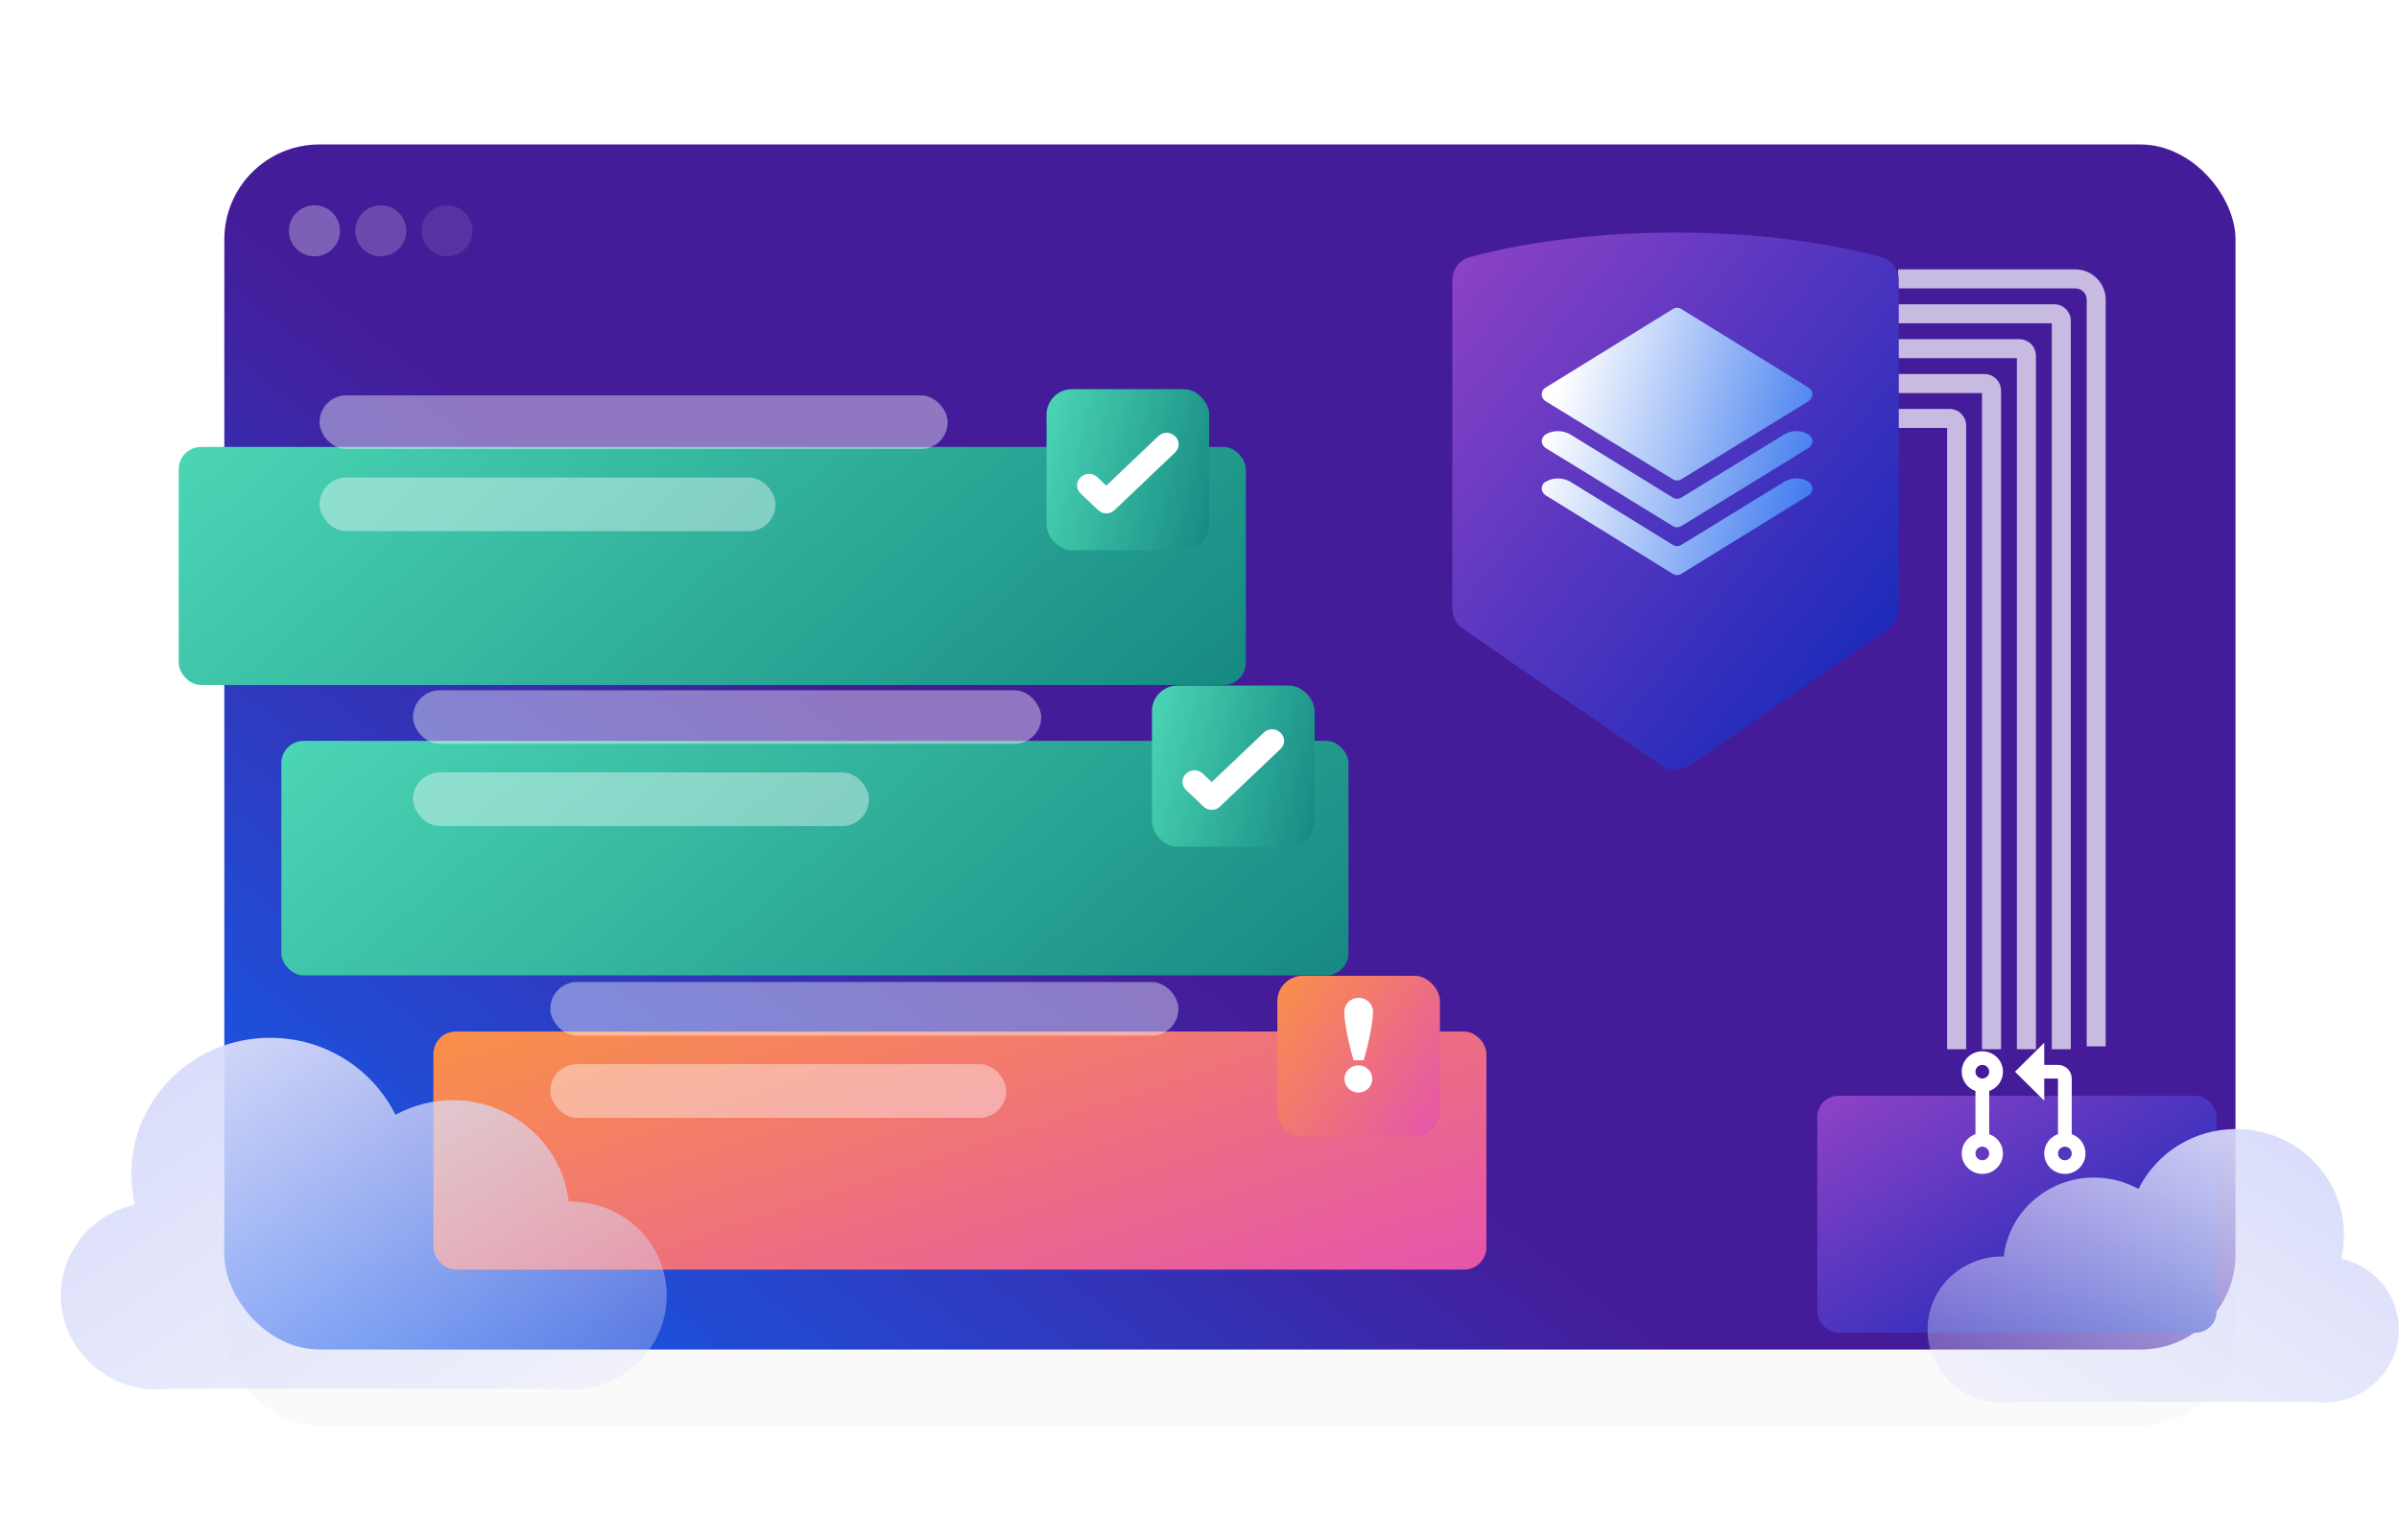 <svg width="631" height="405" viewBox="0 0 631 405" fill="none" xmlns="http://www.w3.org/2000/svg">
<g filter="url(#filter0_d_1_7261)">
<rect x="59" y="38" width="529" height="317" rx="25" fill="#21214C" fill-opacity="0.02"/>
</g>
<rect x="59" y="38" width="529" height="317" rx="25" fill="url(#paint0_linear_1_7261)"/>
<circle opacity="0.3" cx="82.709" cy="60.71" r="6.71" fill="white"/>
<circle opacity="0.2" cx="100.155" cy="60.71" r="6.71" fill="white"/>
<circle opacity="0.1" cx="117.6" cy="60.71" r="6.71" fill="white"/>
<g filter="url(#filter1_d_1_7261)">
<rect x="47" y="89.691" width="280.682" height="62.617" rx="5.871" fill="url(#paint1_linear_1_7261)"/>
</g>
<g filter="url(#filter2_d_1_7261)">
<rect x="74" y="167" width="280.682" height="61.697" rx="5.871" fill="url(#paint2_linear_1_7261)"/>
</g>
<g filter="url(#filter3_d_1_7261)">
<rect x="303" y="177" width="42.776" height="42.381" rx="6.71" fill="url(#paint3_linear_1_7261)"/>
<path fill-rule="evenodd" clip-rule="evenodd" d="M316.385 200.163C315.133 198.972 313.227 198.972 311.975 200.163C310.702 201.374 310.702 203.248 311.975 204.459L316.512 208.775C317.112 209.346 317.78 209.669 318.717 209.669C319.654 209.669 320.322 209.346 320.922 208.775L336.801 193.667C338.073 192.456 338.073 190.583 336.801 189.372C335.549 188.18 333.643 188.18 332.391 189.372L318.717 202.382L316.385 200.163ZM333.008 190.009L318.717 203.606L315.768 200.8C314.861 199.937 313.5 199.937 312.592 200.8C312.272 201.105 312.065 201.463 311.971 201.837C312.065 201.463 312.272 201.105 312.592 200.8C313.5 199.937 314.861 199.937 315.768 200.8L318.717 203.606L333.008 190.009C333.915 189.146 335.276 189.146 336.184 190.009C336.771 190.568 336.978 191.308 336.805 191.994C336.978 191.308 336.771 190.568 336.184 190.009C335.276 189.145 333.915 189.145 333.008 190.009Z" fill="white"/>
</g>
<rect x="84.04" y="103.998" width="165.231" height="14.127" rx="7.064" fill="white" fill-opacity="0.4"/>
<rect x="108.638" y="181.573" width="165.231" height="14.127" rx="7.064" fill="white" fill-opacity="0.4"/>
<rect x="84.04" y="125.604" width="119.939" height="14.127" rx="7.064" fill="white" fill-opacity="0.4"/>
<rect x="108.638" y="203.18" width="119.939" height="14.127" rx="7.064" fill="white" fill-opacity="0.4"/>
<g filter="url(#filter4_d_1_7261)">
<rect x="275.273" y="99.012" width="42.776" height="42.381" rx="6.71" fill="url(#paint4_linear_1_7261)"/>
<path fill-rule="evenodd" clip-rule="evenodd" d="M288.658 122.175C287.406 120.984 285.5 120.984 284.248 122.175C282.975 123.386 282.975 125.26 284.248 126.47L288.784 130.787C289.384 131.358 290.053 131.681 290.99 131.681C291.926 131.681 292.595 131.358 293.195 130.787L309.074 115.679C310.346 114.468 310.346 112.594 309.074 111.384C307.821 110.192 305.916 110.192 304.663 111.384L290.99 124.394L288.658 122.175ZM305.281 112.02L290.99 125.618L288.041 122.812C287.133 121.949 285.772 121.949 284.865 122.812C284.545 123.116 284.338 123.474 284.244 123.848C284.338 123.474 284.545 123.117 284.865 122.812C285.772 121.949 287.133 121.949 288.041 122.812L290.99 125.618L305.281 112.021C306.188 111.157 307.549 111.157 308.456 112.021C309.044 112.58 309.251 113.319 309.078 114.006C309.251 113.319 309.044 112.579 308.456 112.02C307.549 111.157 306.188 111.157 305.281 112.02Z" fill="white"/>
</g>
<g style="mix-blend-mode:overlay" clip-path="url(#clip0_1_7261)">
<g style="mix-blend-mode:overlay">
<path d="M395.351 73.362L545.85 73.362C548.891 73.362 551.356 75.827 551.356 78.868L551.356 275.251" stroke="white" stroke-opacity="0.7" stroke-width="5"/>
</g>
<g style="mix-blend-mode:overlay">
<path d="M395.35 82.539L540.344 82.539C541.357 82.539 542.179 83.361 542.179 84.374L542.179 278.922" stroke="white" stroke-opacity="0.7" stroke-width="5"/>
</g>
<g style="mix-blend-mode:overlay">
<path d="M395.351 91.716L531.167 91.716C532.181 91.716 533.002 92.537 533.002 93.551L533.002 278.004" stroke="white" stroke-opacity="0.7" stroke-width="5"/>
</g>
<g style="mix-blend-mode:overlay">
<path d="M395.351 100.893L521.99 100.893C523.004 100.893 523.826 101.714 523.826 102.728L523.826 280.757" stroke="white" stroke-opacity="0.7" stroke-width="5"/>
</g>
<g style="mix-blend-mode:overlay">
<path d="M395.351 110.069L512.814 110.069C513.827 110.069 514.649 110.891 514.649 111.904L514.649 280.757" stroke="white" stroke-opacity="0.7" stroke-width="5"/>
</g>
</g>
<g filter="url(#filter5_d_1_7261)">
<g filter="url(#filter6_d_1_7261)">
<path d="M444.523 164.158C442.231 165.738 439.201 165.738 436.908 164.158L384.902 128.319C383.085 127.066 382 125.001 382 122.794V36.582C382 33.759 383.761 31.26 386.481 30.506C394.625 28.248 413.564 24 440.791 24C468.002 24 486.849 28.243 494.955 30.502C497.669 31.258 499.423 33.753 499.423 36.57V122.794C499.423 125.001 498.338 127.066 496.521 128.319L444.523 164.158Z" fill="url(#paint5_linear_1_7261)"/>
</g>
<g style="mix-blend-mode:overlay">
<path fill-rule="evenodd" clip-rule="evenodd" d="M440.038 98.211C440.715 98.612 441.528 98.612 442.204 98.211L475.781 77.605C476.323 77.203 476.729 76.534 476.729 75.865C476.729 75.196 476.323 74.527 475.781 74.126L442.204 53.386C441.528 52.985 440.715 52.985 440.038 53.386L406.461 74.126C405.92 74.394 405.514 75.062 405.514 75.865C405.514 76.668 405.92 77.203 406.461 77.605L440.038 98.211ZM475.781 98.879C473.789 97.649 471.273 97.645 469.276 98.869L442.205 115.471C441.528 115.873 440.715 115.873 440.038 115.471L413.197 98.936C411.137 97.667 408.543 97.645 406.462 98.879C405.92 99.147 405.514 99.816 405.514 100.619C405.514 101.288 405.92 101.957 406.462 102.358L440.038 123.098C440.715 123.499 441.528 123.499 442.205 123.098L475.781 102.358C476.323 101.957 476.729 101.288 476.729 100.619C476.729 99.95 476.323 99.281 475.781 98.879ZM442.205 103.027L469.276 86.425C471.273 85.201 473.789 85.205 475.781 86.436C476.323 86.837 476.729 87.506 476.729 88.175C476.729 88.844 476.323 89.513 475.781 89.915L442.205 110.52C441.528 110.922 440.715 110.922 440.038 110.52L406.462 89.915C405.92 89.513 405.514 88.844 405.514 88.175C405.514 87.506 405.92 86.837 406.462 86.436C408.543 85.201 411.137 85.223 413.197 86.492L440.038 103.027C440.715 103.429 441.528 103.429 442.205 103.027Z" fill="url(#paint6_linear_1_7261)"/>
</g>
</g>
<g filter="url(#filter7_d_1_7261)">
<rect x="478" y="260.36" width="105.024" height="62.325" rx="5.556" fill="url(#paint7_linear_1_7261)"/>
</g>
<path d="M521.405 276.54C522.844 276.54 524.225 277.106 525.242 278.114C526.26 279.123 526.832 280.49 526.832 281.916C526.832 284.264 525.33 286.253 523.214 286.988V298.351C525.33 299.085 526.832 301.075 526.832 303.423C526.832 304.849 526.26 306.216 525.242 307.224C524.225 308.233 522.844 308.799 521.405 308.799C519.966 308.799 518.586 308.233 517.568 307.224C516.55 306.216 515.979 304.849 515.979 303.423C515.979 301.075 517.48 299.085 519.596 298.351V286.988C517.48 286.253 515.979 284.264 515.979 281.916C515.979 280.49 516.55 279.123 517.568 278.114C518.586 277.106 519.966 276.54 521.405 276.54ZM521.405 280.124C520.925 280.124 520.465 280.313 520.126 280.649C519.787 280.985 519.596 281.441 519.596 281.916C519.596 282.391 519.787 282.847 520.126 283.183C520.465 283.52 520.925 283.708 521.405 283.708C521.885 283.708 522.345 283.52 522.684 283.183C523.024 282.847 523.214 282.391 523.214 281.916C523.214 281.441 523.024 280.985 522.684 280.649C522.345 280.313 521.885 280.124 521.405 280.124ZM521.405 301.63C520.925 301.63 520.465 301.819 520.126 302.155C519.787 302.491 519.596 302.947 519.596 303.423C519.596 303.898 519.787 304.354 520.126 304.69C520.465 305.026 520.925 305.215 521.405 305.215C521.885 305.215 522.345 305.026 522.684 304.69C523.024 304.354 523.214 303.898 523.214 303.423C523.214 302.947 523.024 302.491 522.684 302.155C522.345 301.819 521.885 301.63 521.405 301.63ZM548.538 303.423C548.538 304.849 547.967 306.216 546.949 307.224C545.931 308.233 544.551 308.799 543.112 308.799C541.672 308.799 540.292 308.233 539.274 307.224C538.257 306.216 537.685 304.849 537.685 303.423C537.685 301.075 539.186 299.085 541.303 298.351V283.708H537.685V289.533L529.997 281.916L537.685 274.299V280.124H541.303C542.262 280.124 543.182 280.502 543.861 281.174C544.539 281.846 544.921 282.758 544.921 283.708V298.351C547.037 299.085 548.538 301.075 548.538 303.423ZM543.112 301.63C542.632 301.63 542.172 301.819 541.833 302.155C541.493 302.491 541.303 302.947 541.303 303.423C541.303 303.898 541.493 304.354 541.833 304.69C542.172 305.026 542.632 305.215 543.112 305.215C543.591 305.215 544.052 305.026 544.391 304.69C544.73 304.354 544.921 303.898 544.921 303.423C544.921 302.947 544.73 302.491 544.391 302.155C544.052 301.819 543.591 301.63 543.112 301.63Z" fill="white"/>
<g filter="url(#filter8_d_1_7261)">
<rect x="114" y="243.472" width="276.965" height="62.617" rx="5.871" fill="url(#paint8_linear_1_7261)"/>
</g>
<rect x="144.739" y="258.318" width="165.231" height="14.127" rx="7.064" fill="white" fill-opacity="0.4"/>
<rect x="144.739" y="279.924" width="119.939" height="14.127" rx="7.064" fill="white" fill-opacity="0.4"/>
<g filter="url(#filter9_d_1_7261)">
<rect x="335.971" y="253.332" width="42.776" height="42.381" rx="6.71" fill="url(#paint9_linear_1_7261)"/>
</g>
<path d="M361.133 266.154C361.133 264.105 359.459 262.473 357.358 262.473C355.258 262.473 353.584 264.105 353.584 266.154C353.584 269.209 354.902 275.251 356.041 278.897H358.676C359.78 275.251 361.133 269.209 361.133 266.154ZM360.955 283.792C360.955 281.848 359.317 280.251 357.323 280.251C355.258 280.251 353.62 281.848 353.62 283.792C353.62 285.772 355.258 287.403 357.323 287.403C359.317 287.403 360.955 285.772 360.955 283.792Z" fill="white"/>
<g filter="url(#filter10_b_1_7261)">
<path d="M526.564 330.529H527.045C528.328 318.881 538.59 309.751 550.778 309.751C554.947 309.751 558.956 310.853 562.484 312.741C567.134 303.454 576.756 297 588.141 297C603.856 297 616.524 309.436 616.524 324.862C616.524 327.066 616.203 329.113 615.883 331.159C624.542 333.048 630.956 340.761 630.956 349.734C630.956 360.281 622.137 368.939 611.393 368.939L608.186 368.781H529.931L526.564 368.939C515.82 368.939 507 360.438 507 349.734C507 339.03 515.82 330.529 526.564 330.529Z" fill="url(#paint10_linear_1_7261)"/>
</g>
<g filter="url(#filter11_b_1_7261)">
<path d="M150.206 316.105H149.587C147.938 301.129 134.744 289.392 119.077 289.392C113.717 289.392 108.563 290.809 104.027 293.237C98.049 281.297 85.68 273 71.043 273C50.84 273 34.554 288.987 34.554 308.82C34.554 311.653 34.966 314.284 35.378 316.914C24.246 319.343 16 329.259 16 340.794C16 354.353 27.338 365.483 41.151 365.483L45.274 365.281H145.876L150.206 365.483C164.018 365.483 175.356 354.555 175.356 340.794C175.356 327.033 164.018 316.105 150.206 316.105Z" fill="url(#paint11_linear_1_7261)"/>
</g>
<defs>
<filter id="filter0_d_1_7261" x="29" y="28" width="589" height="377" filterUnits="userSpaceOnUse" color-interpolation-filters="sRGB">
<feFlood flood-opacity="0" result="BackgroundImageFix"/>
<feColorMatrix in="SourceAlpha" type="matrix" values="0 0 0 0 0 0 0 0 0 0 0 0 0 0 0 0 0 0 127 0" result="hardAlpha"/>
<feOffset dy="20"/>
<feGaussianBlur stdDeviation="15"/>
<feColorMatrix type="matrix" values="0 0 0 0 0.129 0 0 0 0 0.129 0 0 0 0 0.298 0 0 0 0.2 0"/>
<feBlend mode="normal" in2="BackgroundImageFix" result="effect1_dropShadow_1_7261"/>
<feBlend mode="normal" in="SourceGraphic" in2="effect1_dropShadow_1_7261" result="shape"/>
</filter>
<filter id="filter1_d_1_7261" x="0.529" y="71.103" width="373.624" height="155.559" filterUnits="userSpaceOnUse" color-interpolation-filters="sRGB">
<feFlood flood-opacity="0" result="BackgroundImageFix"/>
<feColorMatrix in="SourceAlpha" type="matrix" values="0 0 0 0 0 0 0 0 0 0 0 0 0 0 0 0 0 0 127 0" result="hardAlpha"/>
<feOffset dy="27.882"/>
<feGaussianBlur stdDeviation="23.235"/>
<feColorMatrix type="matrix" values="0 0 0 0 0.186 0 0 0 0 0.186 0 0 0 0 0.413 0 0 0 0.3 0"/>
<feBlend mode="normal" in2="BackgroundImageFix" result="effect1_dropShadow_1_7261"/>
<feBlend mode="normal" in="SourceGraphic" in2="effect1_dropShadow_1_7261" result="shape"/>
</filter>
<filter id="filter2_d_1_7261" x="27.529" y="148.412" width="373.624" height="154.638" filterUnits="userSpaceOnUse" color-interpolation-filters="sRGB">
<feFlood flood-opacity="0" result="BackgroundImageFix"/>
<feColorMatrix in="SourceAlpha" type="matrix" values="0 0 0 0 0 0 0 0 0 0 0 0 0 0 0 0 0 0 127 0" result="hardAlpha"/>
<feOffset dy="27.882"/>
<feGaussianBlur stdDeviation="23.235"/>
<feColorMatrix type="matrix" values="0 0 0 0 0.186 0 0 0 0 0.186 0 0 0 0 0.413 0 0 0 0.3 0"/>
<feBlend mode="normal" in2="BackgroundImageFix" result="effect1_dropShadow_1_7261"/>
<feBlend mode="normal" in="SourceGraphic" in2="effect1_dropShadow_1_7261" result="shape"/>
</filter>
<filter id="filter3_d_1_7261" x="296.29" y="173.645" width="56.195" height="55.801" filterUnits="userSpaceOnUse" color-interpolation-filters="sRGB">
<feFlood flood-opacity="0" result="BackgroundImageFix"/>
<feColorMatrix in="SourceAlpha" type="matrix" values="0 0 0 0 0 0 0 0 0 0 0 0 0 0 0 0 0 0 127 0" result="hardAlpha"/>
<feOffset dy="3.355"/>
<feGaussianBlur stdDeviation="3.355"/>
<feComposite in2="hardAlpha" operator="out"/>
<feColorMatrix type="matrix" values="0 0 0 0 0.129 0 0 0 0 0.129 0 0 0 0 0.298 0 0 0 0.2 0"/>
<feBlend mode="normal" in2="BackgroundImageFix" result="effect1_dropShadow_1_7261"/>
<feBlend mode="normal" in="SourceGraphic" in2="effect1_dropShadow_1_7261" result="shape"/>
</filter>
<filter id="filter4_d_1_7261" x="268.563" y="95.657" width="56.195" height="55.801" filterUnits="userSpaceOnUse" color-interpolation-filters="sRGB">
<feFlood flood-opacity="0" result="BackgroundImageFix"/>
<feColorMatrix in="SourceAlpha" type="matrix" values="0 0 0 0 0 0 0 0 0 0 0 0 0 0 0 0 0 0 127 0" result="hardAlpha"/>
<feOffset dy="3.355"/>
<feGaussianBlur stdDeviation="3.355"/>
<feComposite in2="hardAlpha" operator="out"/>
<feColorMatrix type="matrix" values="0 0 0 0 0.129 0 0 0 0 0.129 0 0 0 0 0.298 0 0 0 0.2 0"/>
<feBlend mode="normal" in2="BackgroundImageFix" result="effect1_dropShadow_1_7261"/>
<feBlend mode="normal" in="SourceGraphic" in2="effect1_dropShadow_1_7261" result="shape"/>
</filter>
<filter id="filter5_d_1_7261" x="330.53" y="0.412" width="220.363" height="244.283" filterUnits="userSpaceOnUse" color-interpolation-filters="sRGB">
<feFlood flood-opacity="0" result="BackgroundImageFix"/>
<feColorMatrix in="SourceAlpha" type="matrix" values="0 0 0 0 0 0 0 0 0 0 0 0 0 0 0 0 0 0 127 0" result="hardAlpha"/>
<feOffset dy="27.882"/>
<feGaussianBlur stdDeviation="25.735"/>
<feColorMatrix type="matrix" values="0 0 0 0 0.069 0 0 0 0 0.069 0 0 0 0 0.329 0 0 0 0.2 0"/>
<feBlend mode="normal" in2="BackgroundImageFix" result="effect1_dropShadow_1_7261"/>
<feBlend mode="normal" in="SourceGraphic" in2="effect1_dropShadow_1_7261" result="shape"/>
</filter>
<filter id="filter6_d_1_7261" x="368.059" y="19.353" width="145.306" height="169.225" filterUnits="userSpaceOnUse" color-interpolation-filters="sRGB">
<feFlood flood-opacity="0" result="BackgroundImageFix"/>
<feColorMatrix in="SourceAlpha" type="matrix" values="0 0 0 0 0 0 0 0 0 0 0 0 0 0 0 0 0 0 127 0" result="hardAlpha"/>
<feOffset dy="9.294"/>
<feGaussianBlur stdDeviation="6.971"/>
<feColorMatrix type="matrix" values="0 0 0 0 0.082 0 0 0 0 0.082 0 0 0 0 0.282 0 0 0 0.2 0"/>
<feBlend mode="normal" in2="BackgroundImageFix" result="effect1_dropShadow_1_7261"/>
<feBlend mode="normal" in="SourceGraphic" in2="effect1_dropShadow_1_7261" result="shape"/>
</filter>
<filter id="filter7_d_1_7261" x="431.529" y="241.772" width="197.965" height="155.267" filterUnits="userSpaceOnUse" color-interpolation-filters="sRGB">
<feFlood flood-opacity="0" result="BackgroundImageFix"/>
<feColorMatrix in="SourceAlpha" type="matrix" values="0 0 0 0 0 0 0 0 0 0 0 0 0 0 0 0 0 0 127 0" result="hardAlpha"/>
<feOffset dy="27.882"/>
<feGaussianBlur stdDeviation="23.235"/>
<feColorMatrix type="matrix" values="0 0 0 0 0.084 0 0 0 0 0.084 0 0 0 0 0.284 0 0 0 0.3 0"/>
<feBlend mode="normal" in2="BackgroundImageFix" result="effect1_dropShadow_1_7261"/>
<feBlend mode="normal" in="SourceGraphic" in2="effect1_dropShadow_1_7261" result="shape"/>
</filter>
<filter id="filter8_d_1_7261" x="67.529" y="224.884" width="369.906" height="155.559" filterUnits="userSpaceOnUse" color-interpolation-filters="sRGB">
<feFlood flood-opacity="0" result="BackgroundImageFix"/>
<feColorMatrix in="SourceAlpha" type="matrix" values="0 0 0 0 0 0 0 0 0 0 0 0 0 0 0 0 0 0 127 0" result="hardAlpha"/>
<feOffset dy="27.882"/>
<feGaussianBlur stdDeviation="23.235"/>
<feColorMatrix type="matrix" values="0 0 0 0 0.186 0 0 0 0 0.186 0 0 0 0 0.413 0 0 0 0.3 0"/>
<feBlend mode="normal" in2="BackgroundImageFix" result="effect1_dropShadow_1_7261"/>
<feBlend mode="normal" in="SourceGraphic" in2="effect1_dropShadow_1_7261" result="shape"/>
</filter>
<filter id="filter9_d_1_7261" x="329.261" y="249.977" width="56.195" height="55.801" filterUnits="userSpaceOnUse" color-interpolation-filters="sRGB">
<feFlood flood-opacity="0" result="BackgroundImageFix"/>
<feColorMatrix in="SourceAlpha" type="matrix" values="0 0 0 0 0 0 0 0 0 0 0 0 0 0 0 0 0 0 127 0" result="hardAlpha"/>
<feOffset dy="3.355"/>
<feGaussianBlur stdDeviation="3.355"/>
<feComposite in2="hardAlpha" operator="out"/>
<feColorMatrix type="matrix" values="0 0 0 0 0.129 0 0 0 0 0.129 0 0 0 0 0.298 0 0 0 0.2 0"/>
<feBlend mode="normal" in2="BackgroundImageFix" result="effect1_dropShadow_1_7261"/>
<feBlend mode="normal" in="SourceGraphic" in2="effect1_dropShadow_1_7261" result="shape"/>
</filter>
<filter id="filter10_b_1_7261" x="487" y="277" width="163.956" height="111.939" filterUnits="userSpaceOnUse" color-interpolation-filters="sRGB">
<feFlood flood-opacity="0" result="BackgroundImageFix"/>
<feGaussianBlur in="BackgroundImage" stdDeviation="10"/>
<feComposite in2="SourceAlpha" operator="in" result="effect1_backgroundBlur_1_7261"/>
<feBlend mode="normal" in="SourceGraphic" in2="effect1_backgroundBlur_1_7261" result="shape"/>
</filter>
<filter id="filter11_b_1_7261" x="-4" y="253" width="199.356" height="132.483" filterUnits="userSpaceOnUse" color-interpolation-filters="sRGB">
<feFlood flood-opacity="0" result="BackgroundImageFix"/>
<feGaussianBlur in="BackgroundImage" stdDeviation="10"/>
<feComposite in2="SourceAlpha" operator="in" result="effect1_backgroundBlur_1_7261"/>
<feBlend mode="normal" in="SourceGraphic" in2="effect1_backgroundBlur_1_7261" result="shape"/>
</filter>
<linearGradient id="paint0_linear_1_7261" x1="96.999" y1="355" x2="228.452" y2="188.189" gradientUnits="userSpaceOnUse">
<stop stop-color="#145DEB"/>
<stop offset="1" stop-color="#441C99"/>
</linearGradient>
<linearGradient id="paint1_linear_1_7261" x1="47" y1="89.691" x2="202.534" y2="263.986" gradientUnits="userSpaceOnUse">
<stop stop-color="#4BD6B5"/>
<stop offset="1" stop-color="#168982"/>
</linearGradient>
<linearGradient id="paint2_linear_1_7261" x1="74" y1="167" x2="226.973" y2="340.984" gradientUnits="userSpaceOnUse">
<stop stop-color="#4BD6B5"/>
<stop offset="1" stop-color="#168982"/>
</linearGradient>
<linearGradient id="paint3_linear_1_7261" x1="303" y1="177" x2="353.269" y2="189.684" gradientUnits="userSpaceOnUse">
<stop stop-color="#4BD6B5"/>
<stop offset="1" stop-color="#168982"/>
</linearGradient>
<linearGradient id="paint4_linear_1_7261" x1="275.273" y1="99.012" x2="325.542" y2="111.696" gradientUnits="userSpaceOnUse">
<stop stop-color="#4BD6B5"/>
<stop offset="1" stop-color="#168982"/>
</linearGradient>
<linearGradient id="paint5_linear_1_7261" x1="382" y1="24" x2="523.726" y2="136.039" gradientUnits="userSpaceOnUse">
<stop stop-color="#9043C6"/>
<stop offset="1" stop-color="#0A26B8"/>
</linearGradient>
<linearGradient id="paint6_linear_1_7261" x1="415.795" y1="53.085" x2="500.691" y2="77.306" gradientUnits="userSpaceOnUse">
<stop stop-color="white"/>
<stop offset="1" stop-color="#145DEB"/>
</linearGradient>
<linearGradient id="paint7_linear_1_7261" x1="478" y1="260.36" x2="534.841" y2="352.431" gradientUnits="userSpaceOnUse">
<stop stop-color="#9043C6"/>
<stop offset="1" stop-color="#0A26B8"/>
</linearGradient>
<linearGradient id="paint8_linear_1_7261" x1="390.965" y1="306.09" x2="345.77" y2="167.753" gradientUnits="userSpaceOnUse">
<stop stop-color="#E555AC"/>
<stop offset="1" stop-color="#F99048"/>
</linearGradient>
<linearGradient id="paint9_linear_1_7261" x1="378.746" y1="295.713" x2="330.101" y2="261.736" gradientUnits="userSpaceOnUse">
<stop stop-color="#E555AC"/>
<stop offset="1" stop-color="#F99048"/>
</linearGradient>
<linearGradient id="paint10_linear_1_7261" x1="605.96" y1="295.693" x2="536.497" y2="400.929" gradientUnits="userSpaceOnUse">
<stop offset="1.61469e-07" stop-color="#D9DCFA"/>
<stop offset="1" stop-color="#D9DCFA" stop-opacity="0.2"/>
</linearGradient>
<linearGradient id="paint11_linear_1_7261" x1="48.134" y1="271.32" x2="137.436" y2="406.61" gradientUnits="userSpaceOnUse">
<stop offset="1.61469e-07" stop-color="#D9DCFA"/>
<stop offset="1" stop-color="#D9DCFA" stop-opacity="0.2"/>
</linearGradient>
<clipPath id="clip0_1_7261">
<rect width="84" height="206" fill="white" transform="translate(499.268 70)"/>
</clipPath>
</defs>
</svg>
